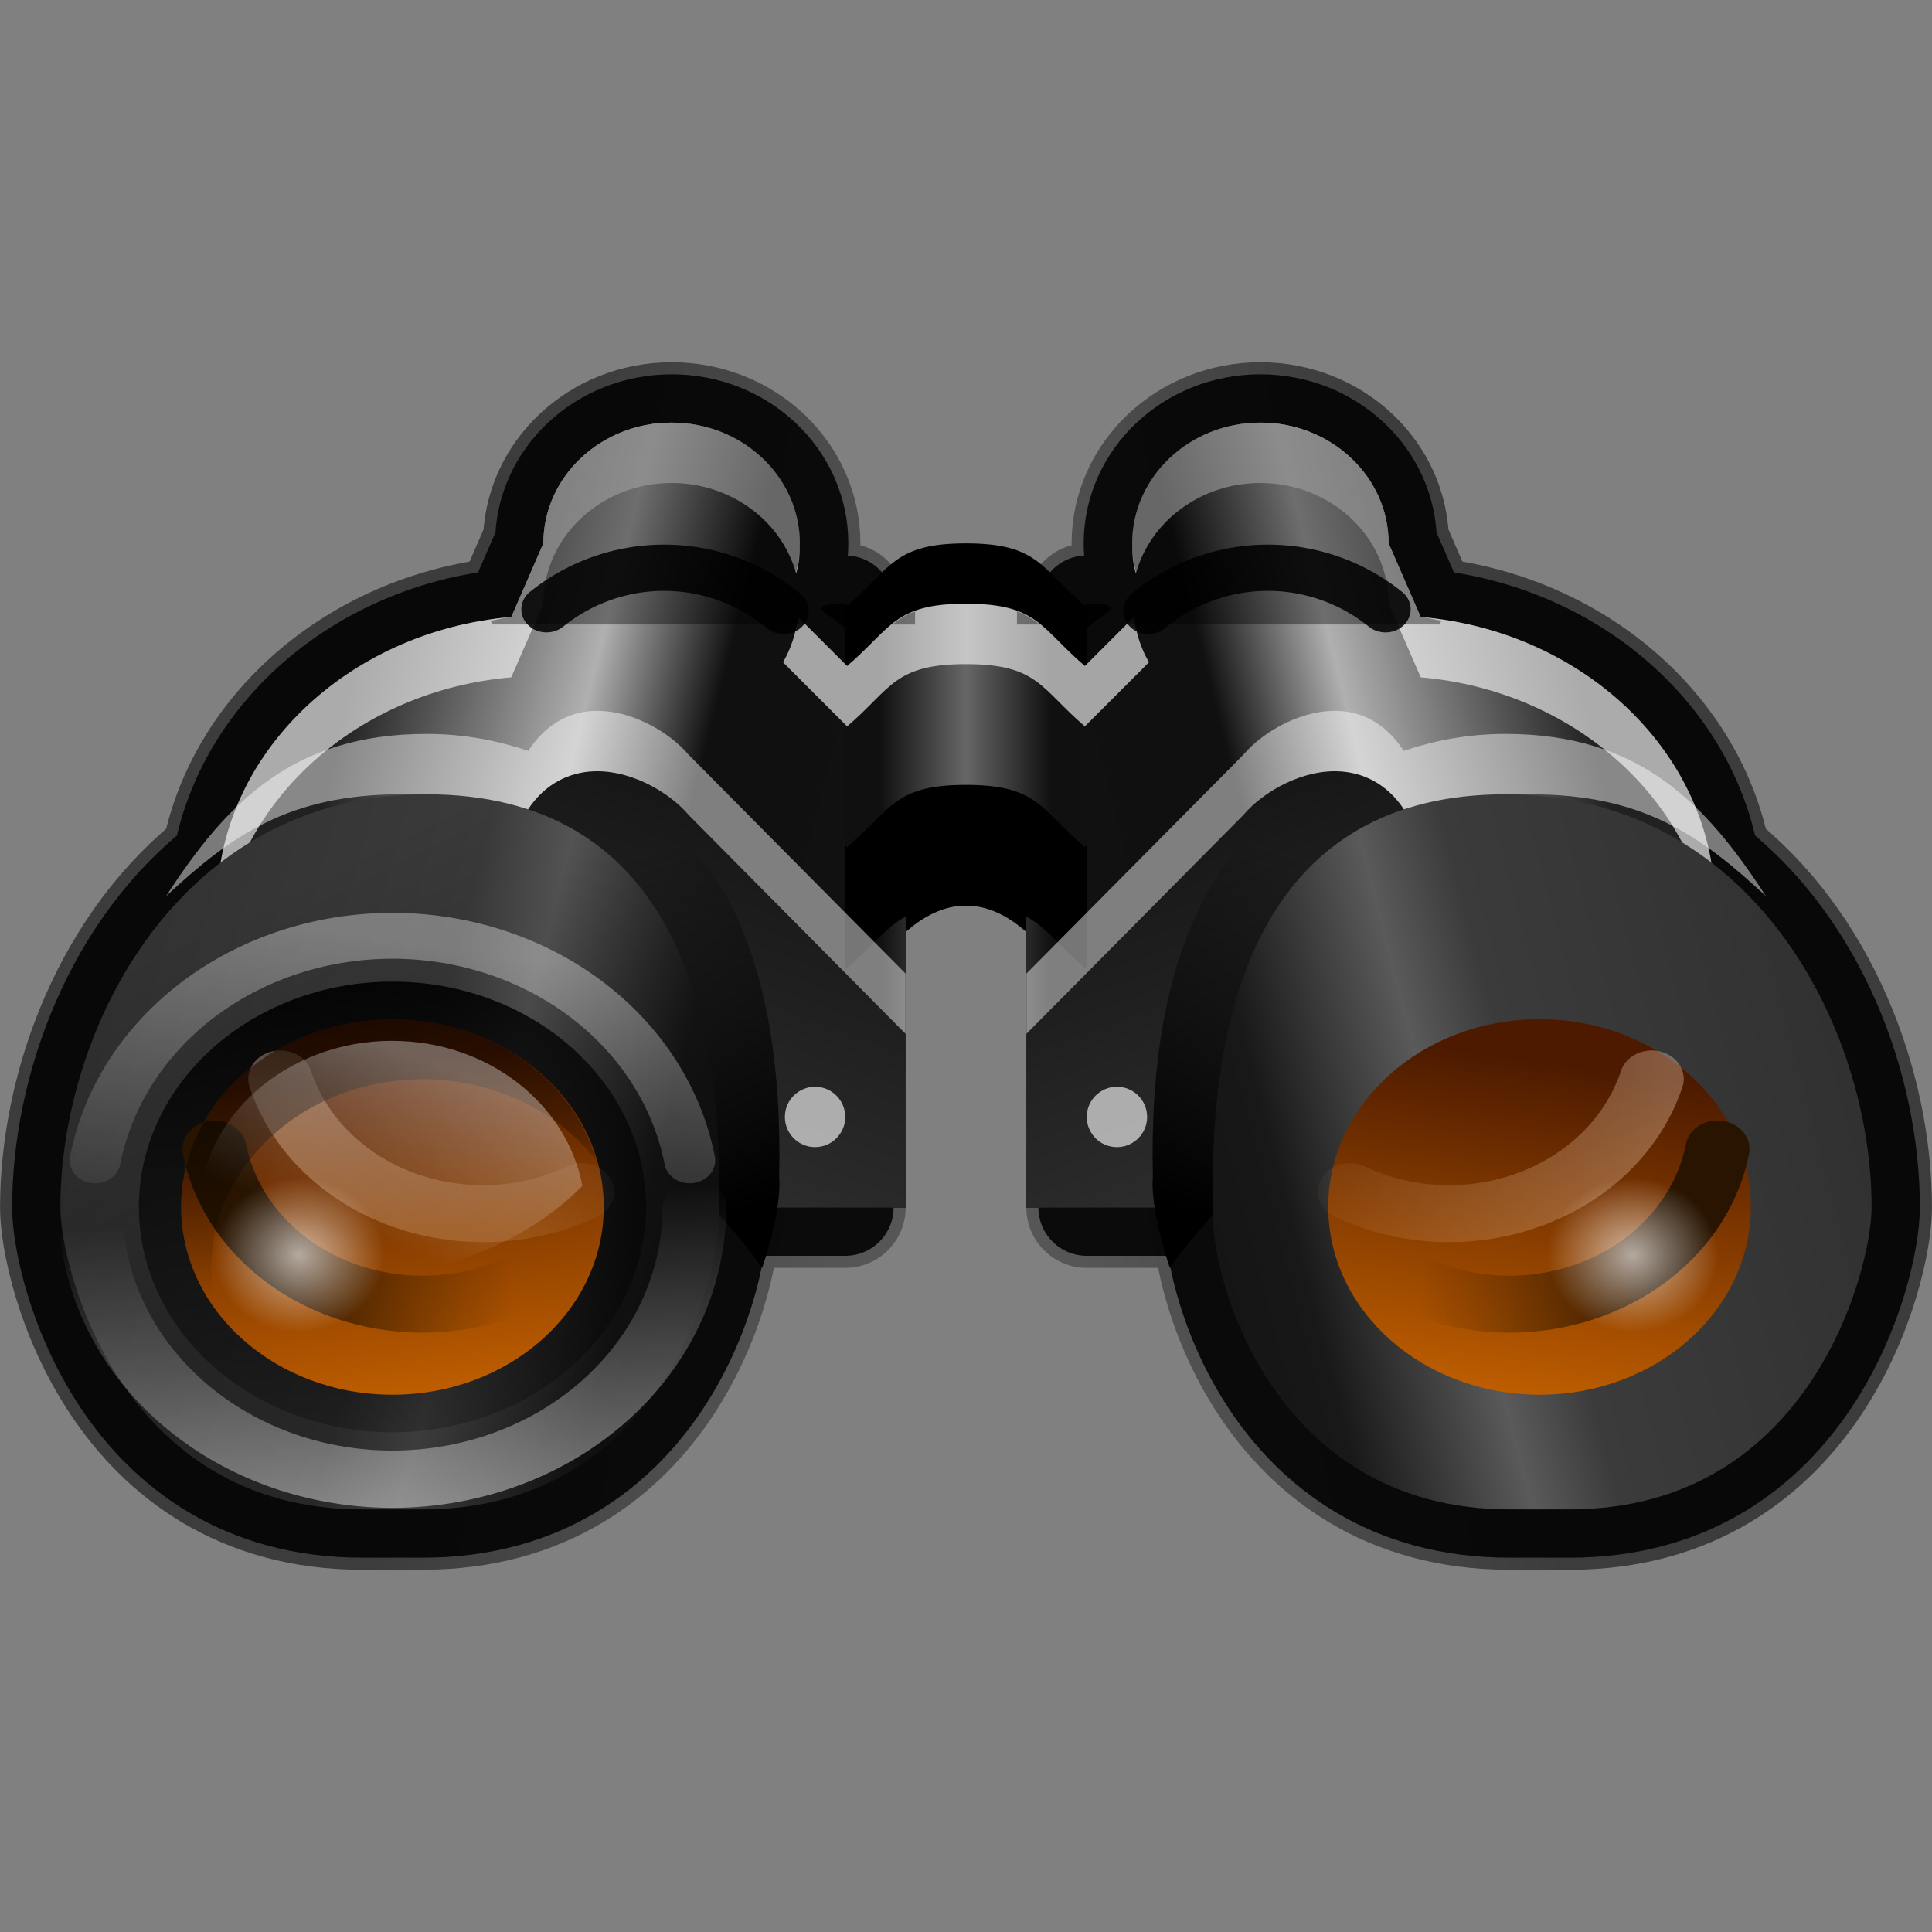 <svg height="32" width="32" xmlns="http://www.w3.org/2000/svg" xmlns:xlink="http://www.w3.org/1999/xlink"><rect width="100%" height="100%" fill="#808080" stroke="none"/><linearGradient id="a"><stop offset="0"/><stop offset="1" stop-opacity="0"/></linearGradient><linearGradient id="b"><stop offset="0" stop-color="#fff"/><stop offset="1" stop-color="#fff" stop-opacity="0"/></linearGradient><linearGradient id="c" gradientUnits="userSpaceOnUse" x1="920.038" x2="927.075" y1="700.55" y2="701.791"><stop offset="0"/><stop offset="1" stop-color="#323232"/></linearGradient><linearGradient id="d" gradientUnits="userSpaceOnUse" x1="917.27" x2="927" y1="699.341" y2="701.791"><stop offset="0" stop-color="#212121"/><stop offset=".383" stop-color="#b0b0b0"/><stop offset=".593" stop-color="#101010"/><stop offset="1" stop-color="#111"/></linearGradient><linearGradient id="e" gradientUnits="userSpaceOnUse" x1="16" x2="14.583" y1="13" y2="13"><stop offset="0" stop-color="#666"/><stop offset="1" stop-color="#101010"/></linearGradient><linearGradient id="f" gradientUnits="userSpaceOnUse" x1="929.696" x2="923.451" y1="694.513" y2="711.671"><stop offset="0"/><stop offset="1" stop-color="#414141"/></linearGradient><linearGradient id="g" gradientUnits="userSpaceOnUse" x1="924.459" x2="922.519" xlink:href="#a" y1="705.774" y2="699.946"/><linearGradient id="h" gradientUnits="userSpaceOnUse" x1="913" x2="923.652" y1="704.869" y2="707.627"><stop offset="0" stop-color="#313131"/><stop offset=".5" stop-color="#3b3b3b"/><stop offset=".628" stop-color="#5a5a5a"/><stop offset=".875" stop-color="#181818"/><stop offset="1" stop-color="#151515"/></linearGradient><linearGradient id="i" gradientUnits="userSpaceOnUse" x1="921.065" x2="918.189" xlink:href="#a" y1="705.597" y2="699.718"/><linearGradient id="j" gradientUnits="userSpaceOnUse" x1="5.857" x2="7.227" xlink:href="#a" y1="16.482" y2="25.223"/><linearGradient id="k" gradientUnits="userSpaceOnUse" x1="5.347" x2="6.038" y1="18.595" y2="23"><stop offset="0" stop-color="#4d1a00"/><stop offset="1" stop-color="#bf5e00"/></linearGradient><linearGradient id="l" gradientUnits="userSpaceOnUse" spreadMethod="pad" x1="5.76" x2="5.5" xlink:href="#b" y1="23.89" y2="20.5"/><linearGradient id="m" gradientUnits="userSpaceOnUse" x1="2.912" x2="7.605" y1="22.103" y2="22.103"><stop offset="0" stop-color="#ffdfbf"/><stop offset="1" stop-color="#ffdfbf" stop-opacity="0"/></linearGradient><linearGradient id="n" gradientUnits="userSpaceOnUse" x1="3.714" x2="6.571" y1="21.705" y2="21.705"><stop offset="0" stop-color="#281400"/><stop offset="1" stop-color="#4d2600" stop-opacity="0"/></linearGradient><linearGradient id="o" gradientUnits="userSpaceOnUse" x1="5.498" x2="6.227" xlink:href="#a" y1="17.875" y2="22.013"/><radialGradient id="p" cx="13.5" cy="19.5" gradientUnits="userSpaceOnUse" r=".5" xlink:href="#b"/><linearGradient id="q" gradientUnits="userSpaceOnUse" x1="919.58" x2="918.469" xlink:href="#b" y1="703.575" y2="706.433"/><linearGradient id="r" gradientUnits="userSpaceOnUse" spreadMethod="pad" x1="6.333" x2="5.803" xlink:href="#b" y1="18.167" y2="21.503"/><g transform="translate(-912 -690.791)"><g id="s" transform="translate(0 5)"><path d="m923.125 692.791c-1.173 0-2.125.896-2.125 2l-.531 1.219c-2.459.211-4.444 1.911-4.812 4.062-1.781 1.364-2.656 3.727-2.656 5.719 0 1 1 5 5 5h1c4 0 5-4 4.906-5h2.094v-1-4.562c.296-.263-.368-.438 0-.438v-4c-1.196 0 .764.407.031 1.031l-1.062-1.062c.17-.288.281-.616.281-.969 0-1.104-.952-2-2.125-2z" style="opacity:.529;fill:#323232;fill-rule:evenodd;stroke-width:2;stroke-linecap:round;stroke-linejoin:round;stroke:url(#c)"/><path d="m923.125 692.791c-1.173 0-2.125.896-2.125 2l-.531 1.219c-2.459.211-4.444 1.911-4.812 4.062-1.781 1.364-2.656 3.727-2.656 5.719 0 1 1 5 5 5h1c4 0 5-4 4.906-5h2.094v-1-4.562c.296-.263-.368-.438 0-.438v-4c-1.196 0 .764.407.031 1.031l-1.062-1.062c.17-.288.281-.616.281-.969 0-1.104-.952-2-2.125-2z" style="opacity:.871;fill-rule:evenodd;stroke:#000;stroke-width:1.6;stroke-linecap:round;stroke-linejoin:round"/><path d="m928 696.791c-1.196 0-1.236.407-1.969 1.031l-.031-.031v7h1v-1-2.562c.296-.263.632-.438 1-.438z" fill-rule="evenodd"/><path d="m928 694.791c-1.196 0-1.236.407-1.969 1.031l-.031-.031v9h1v-1-4.562c.296-.263.632-.438 1-.438z" fill-rule="evenodd"/><path d="m923.125 692.791c-1.173 0-2.125.896-2.125 2l-.531 1.219c-2.729.234-4.875 2.296-4.875 4.781 0 2.289 1.829 4.183 4.25 4.656l.156.344h7v-1-4.562c.296-.263.632-.438 1-.438v-4c-1.196 0-1.236.407-1.969 1.031l-1.062-1.062c.17-.288.281-.616.281-.969 0-1.104-.952-2-2.125-2z" fill="url(#d)" fill-rule="evenodd"/><path d="m16 11c-1.196 0-1.236.407-1.969 1.031l-.031-.031v9h1v-1-4.562c.296-.263.632-.438 1-.438z" fill="url(#e)" fill-rule="evenodd" transform="translate(912 684.791)"/><path d="m923.125 692.791c-1.173 0-2.125.896-2.125 2l-.531 1.219c-2.729.234-4.875 2.296-4.875 4.781 0 .159.045.314.062.469.284-2.238 2.284-4.033 4.812-4.25l.531-1.219c0-1.104.952-2 2.125-2 .99 0 1.827.638 2.062 1.5.049-.162.062-.324.062-.5 0-1.104-.952-2-2.125-2zm4.875 3c-1.196 0-1.236.407-1.969 1.031l-.812-.812c-.036.266-.117.525-.25.75l1.062 1.062c.733-.624.773-1.031 1.969-1.031z" fill="#fff" fill-rule="evenodd" opacity=".624"/><path d="m11.125 8c-1.173 0-2.125.896-2.125 2l-.531 1.219c-.118.01-.228.046-.344.062l.031.062h5.188l-.375-.375c.17-.288.281-.616.281-.969 0-1.104-.952-2-2.125-2zm4.031 3.125c-.15.055-.263.13-.375.219h.375z" fill-rule="evenodd" opacity=".376" transform="translate(912 684.791)"/><path d="m928 698.791c-1.196 0-1.236.407-1.969 1.031l-.031-.031v2l.031.031c.733-.624.773-1.031 1.969-1.031z" fill-rule="evenodd"/><path d="m9.75 12.781c-.367.037-.728.236-1 .656-.495-.166-1.043-.281-1.688-.281-2.224 0-3.315 1.154-4.312 2.688 1.08-1.004 2.034-1.688 3.906-1.688 3.911 0 5.171 2.755 5.312 5.844h3.031v-2.875l-3.594-3.625c-.324-.386-1.007-.783-1.656-.719z" fill="#fff" fill-rule="evenodd" opacity=".462" transform="translate(912 684.791)"/><path d="m921.75 698.572c-.389.039-.787.242-1.062.719l-1.812 4.25 1.125 2.25h7v-2.875l-3.594-3.625c-.324-.386-1.007-.783-1.656-.719z" fill="url(#f)" fill-rule="evenodd"/><path d="m920.062 698.447c-3.115 0-5.001 2.251-5.719 4.656.658-1.986 2.259-3.812 4.844-3.812 3.377 0 4.229 2.897 4.156 5.875.005.053.003.147 0 .219.481.403.912.882 1.281 1.406.215-.642.309-1.203.281-1.5.084-3.475-.903-6.844-4.844-6.844z" fill="url(#g)" fill-rule="evenodd"/><path d="m919.062 698.947c-4.066 0-6.062 3.844-6.062 6.844 0 1 1 5 5 5h1c4 0 5-4 4.906-5 .084-3.475-.903-6.844-4.844-6.844z" fill="url(#h)" fill-rule="evenodd"/><path d="m919.062 698.947c-4.066 0-6.062 3.844-6.062 6.844 0 1 1 5 5 5h1c4 0 5-4 4.906-5 .084-3.475-.903-6.844-4.844-6.844z" fill="url(#i)" fill-rule="evenodd" opacity=".329"/><circle cx="5.5" cy="20.5" fill="none" r="2.5" stroke="url(#j)" stroke-linecap="round" stroke-linejoin="round" transform="matrix(1.4 0 0 1.244 910.8 680.28)"/><circle cx="5.5" cy="20.5" fill="url(#k)" fill-rule="evenodd" r="2.5" transform="matrix(1.4 0 0 1.244 910.8 680.28)"/><path d="m8 20.5a2.5 2.5 0 0 1 -1.25 2.165 2.5 2.5 0 0 1 -2.5-0 2.5 2.5 0 0 1 -1.25-2.165" style="opacity:.533;fill:none;stroke-width:.527;stroke-linecap:round;stroke-linejoin:round;stroke:url(#l)" transform="matrix(2 0 0 1.8 907.5 668.891)"/><circle cx="925.5" cy="704.291" fill="#fff" fill-rule="evenodd" opacity=".624" r=".5"/><path d="m6.671 22.709a2.5 2.5 0 0 1 -2.141.096 2.5 2.5 0 0 1 -1.428-1.598" style="opacity:.324;fill:none;stroke-width:.758;stroke-linecap:round;stroke-linejoin:round;stroke:url(#m)" transform="matrix(1.4 0 0 1.244 912.3 677.28)"/><path d="m6.75 22.665a2.5 2.5 0 0 1 -2.307.101 2.5 2.5 0 0 1 -1.405-1.832" fill="none" stroke="url(#n)" stroke-linecap="round" stroke-linejoin="round" stroke-width=".758" transform="matrix(1.4 0 0 1.244 911.3 678.78)"/><path d="m6.5 17.875c-1.932 0-3.5 1.408-3.5 3.125 0 .644.216 1.253.594 1.75-.067-.24-.094-.492-.094-.75-0-1.717 1.568-3.125 3.5-3.125 1.19 0 2.243.536 2.875 1.344-.392-1.337-1.749-2.344-3.375-2.344z" fill="url(#o)" fill-rule="evenodd" opacity=".638" transform="translate(912 684.791)"/><circle cx="13.5" cy="19.5" fill="url(#p)" fill-rule="evenodd" opacity=".624" r=".5" transform="matrix(2.833 0 0 2.566 878.709 656.543)"/><circle cx="13.5" cy="19.5" fill="url(#p)" fill-rule="evenodd" opacity=".624" r=".5" transform="matrix(2.468 0 0 2.236 886.566 661.042)"/><path d="m918.497 703.03c-1.769 0-3.204 1.289-3.204 2.861 0 .236.025.467.086.687.668.243 1.408.401 2.203.401 1.671 0 3.151-.618 4.063-1.545-.249-1.352-1.556-2.403-3.147-2.403z" fill="url(#q)" fill-rule="evenodd" opacity=".348"/><path d="m920.062 698.447c-3.115 0-5.001 2.251-5.719 4.656.658-1.986 2.259-3.812 4.844-3.812 3.377 0 4.229 2.897 4.156 5.875.005.053.003.147 0 .219.481.403.912.882 1.281 1.406.215-.642.309-1.203.281-1.5.084-3.475-.903-6.844-4.844-6.844z" fill="url(#g)" fill-rule="evenodd"/><path d="m3.038 20.066a2.5 2.5 0 0 1 2.462-2.066 2.5 2.5 0 0 1 2.462 2.066" style="opacity:.352;fill:none;stroke-width:.422;stroke-linecap:round;stroke-linejoin:round;stroke:url(#r)" transform="matrix(2 0 0 1.8 907.5 668.891)"/><path d="m10.477 10.95a1.171 1.275 0 0 1 1.483.011" style="opacity:.871;fill:none;stroke:#000;stroke-width:.315;stroke-linecap:round;stroke-linejoin:round" transform="matrix(2.648 0 0 2.432 893.309 669.252)"/></g><use height="32" transform="matrix(-1 0 0 1 1856 0)" width="32" xlink:href="#s"/></g></svg>